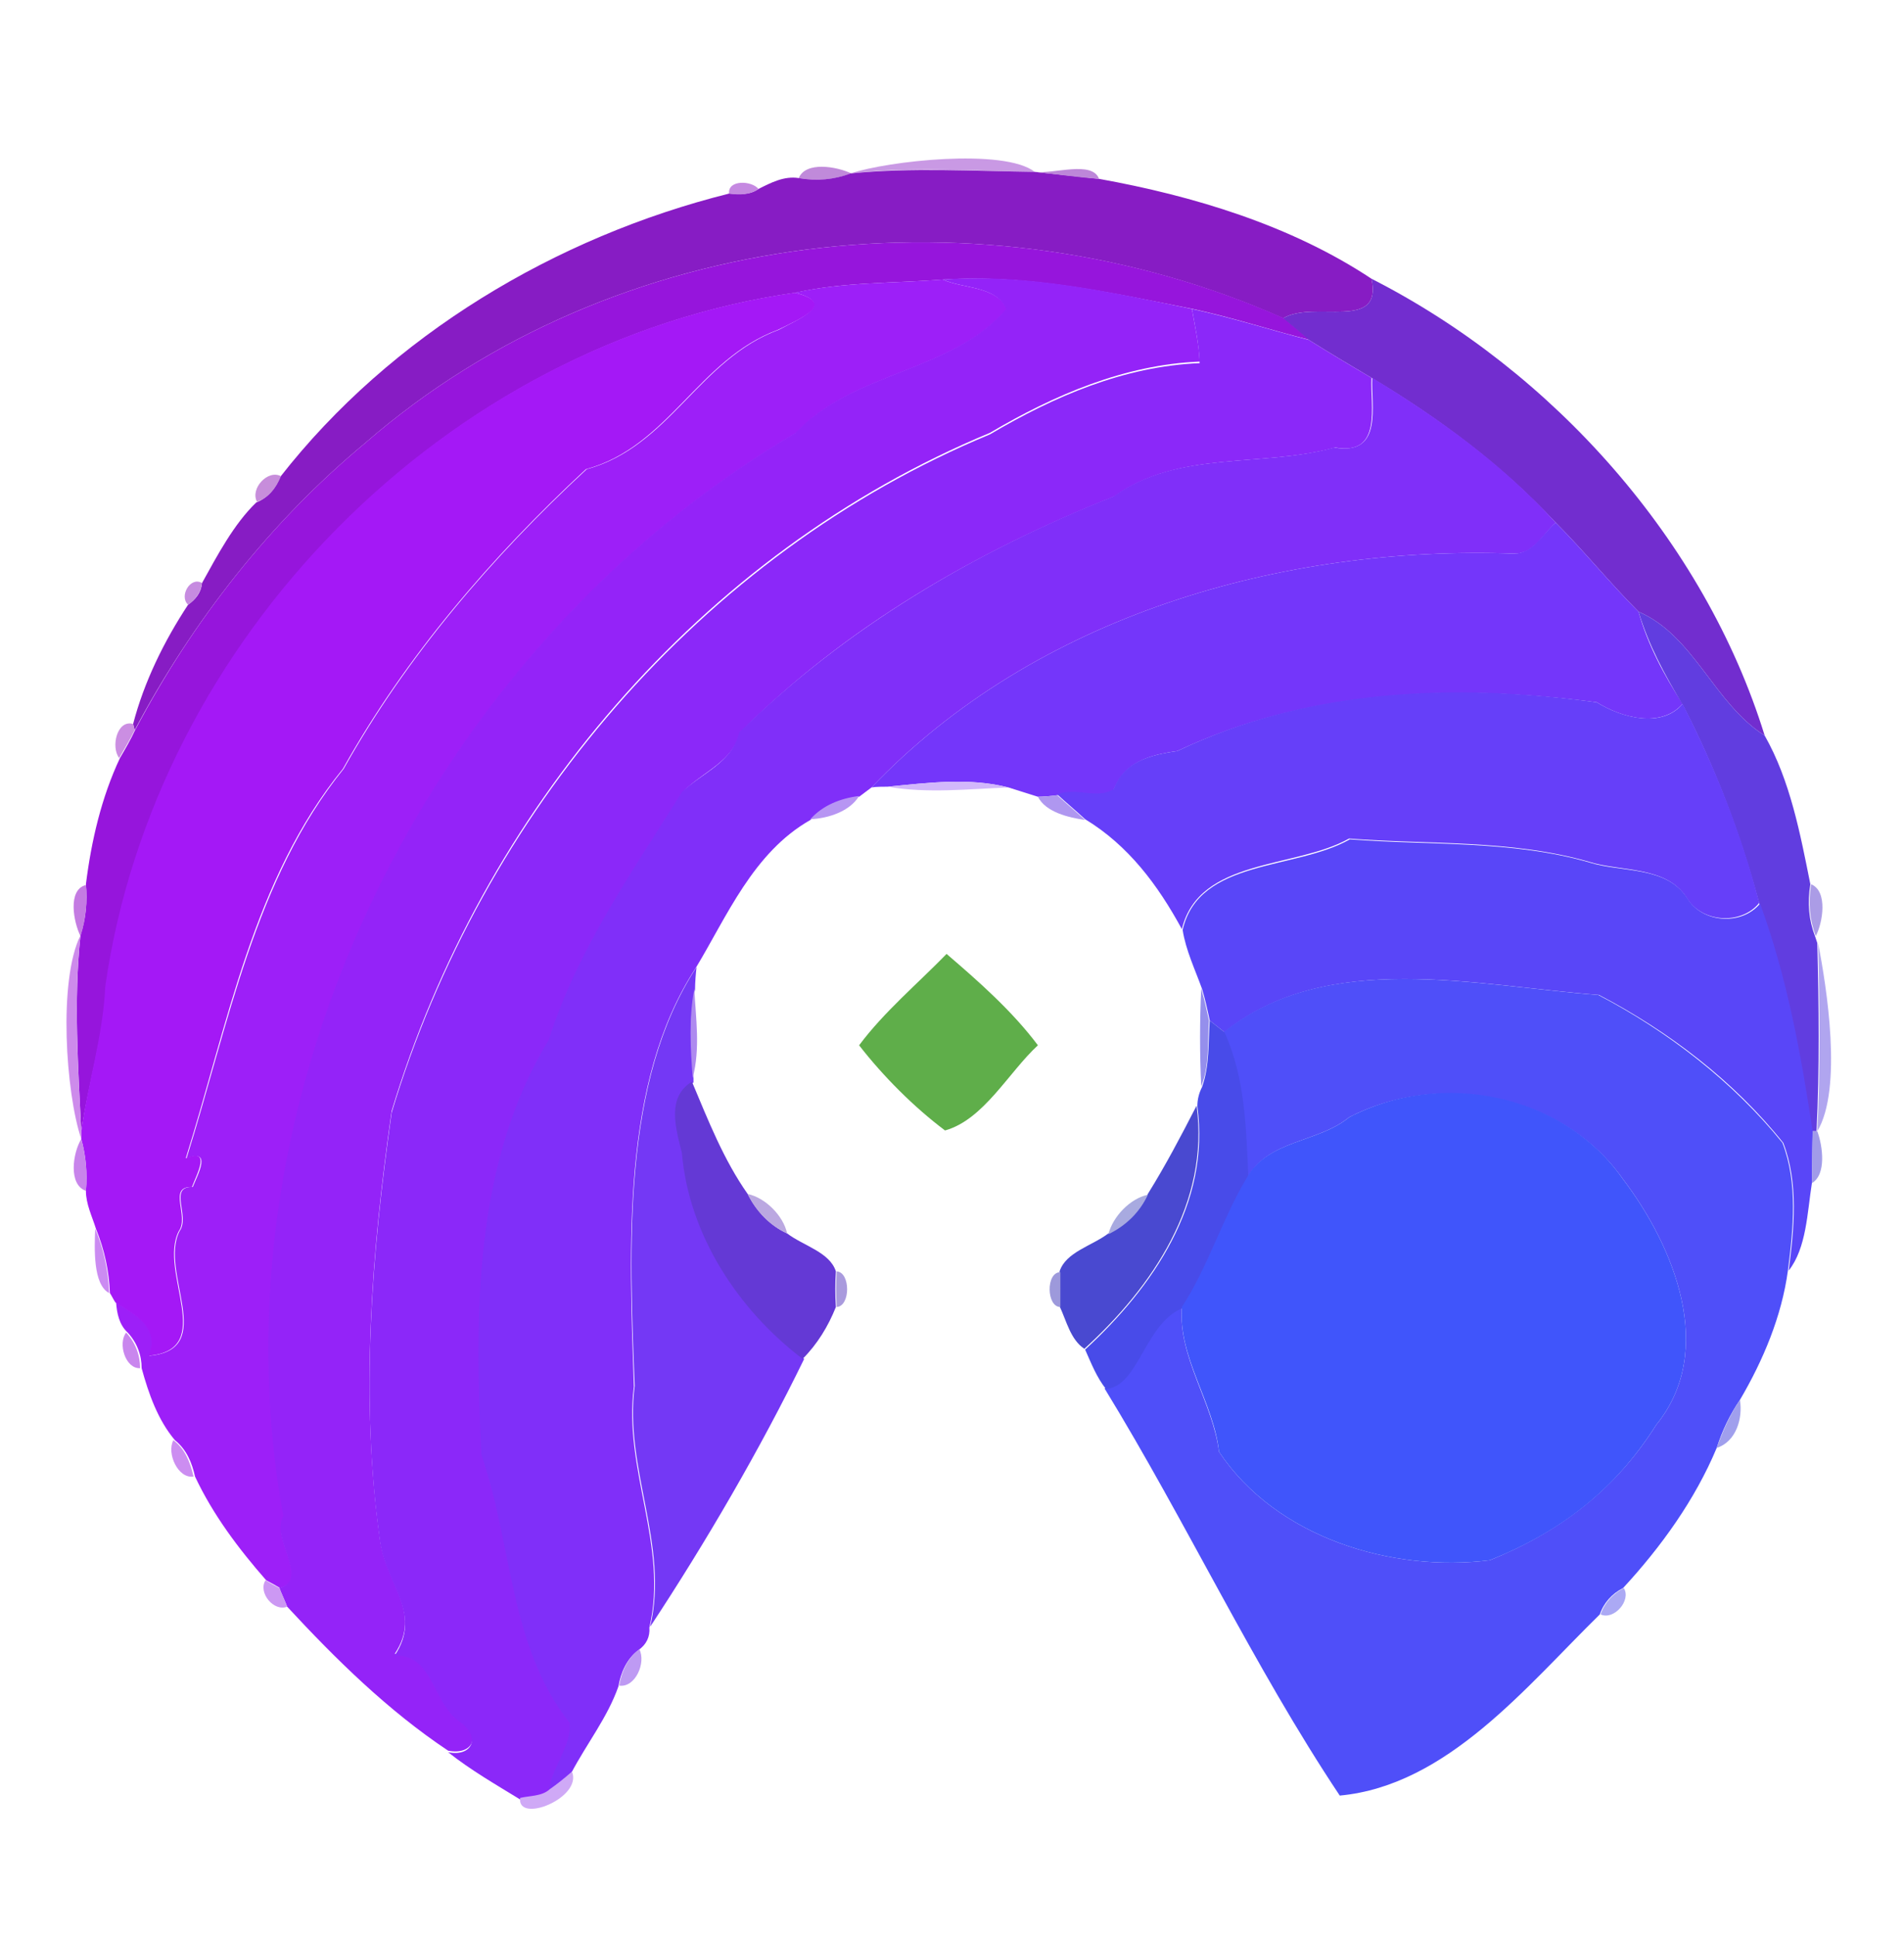 <?xml version="1.0" encoding="utf-8"?>
<!-- Generator: Adobe Illustrator 26.0.3, SVG Export Plug-In . SVG Version: 6.00 Build 0)  -->
<svg version="1.1" id="Layer_1" xmlns="http://www.w3.org/2000/svg" xmlns:xlink="http://www.w3.org/1999/xlink" x="0px" y="0px"
	 viewBox="0 0 246 250" style="enable-background:new 0 0 246 250;" xml:space="preserve">
<style type="text/css">
	.st0{fill:#C999E4;}
	.st1{fill:#C08ADA;}
	.st2{fill:#871CC4;}
	.st3{fill:#BD87D9;}
	.st4{fill:#C589E1;}
	.st5{fill:#9615DC;}
	.st6{fill:#9D1FF8;}
	.st7{fill:#9423F8;}
	.st8{fill:#722DCF;}
	.st9{fill:#A418F6;}
	.st10{fill:#8B28F9;}
	.st11{fill:#802FF9;}
	.st12{fill:#C78DDB;}
	.st13{fill:#7436FA;}
	.st14{fill:#C68BE0;}
	.st15{fill:#613DE0;}
	.st16{fill:#663FF9;}
	.st17{fill:#CB8EE2;}
	.st18{fill:#D2B7FB;}
	.st19{fill:#B795F3;}
	.st20{fill:#AF97F0;}
	.st21{fill:#5946F8;}
	.st22{fill:#C47BE2;}
	.st23{fill:#AB9CE6;}
	.st24{fill:#CD8BEB;}
	.st25{fill:#B0A5EF;}
	.st26{fill:#5FAE4A;}
	.st27{fill:#7438F5;}
	.st28{fill:#4F4FF9;}
	.st29{fill:#AE8AEF;}
	.st30{fill:#958FEC;}
	.st31{fill:#484BE9;}
	.st32{fill:#6439D5;}
	.st33{fill:#4055FB;}
	.st34{fill:#4949D0;}
	.st35{fill:#A19BE9;}
	.st36{fill:#C884EB;}
	.st37{fill:#BBA8E1;}
	.st38{fill:#A8AAE0;}
	.st39{fill:#CB8BF2;}
	.st40{fill:#A99ADD;}
	.st41{fill:#9D99DB;}
	.st42{fill:#C986EE;}
	.st43{fill:#A09FED;}
	.st44{fill:#CC8DF1;}
	.st45{fill:#CC98F3;}
	.st46{fill:#ABA9F4;}
	.st47{fill:#BE9AF3;}
	.st48{fill:#CFA9F6;}
</style>
<g id="_x23_c999e4ff">
	<path class="st0" d="M109.9,22.4c4.7-1.6,19.8-3.3,23.8-0.2C125.8,22.1,117.8,21.5,109.9,22.4z"/>
</g>
<g id="_x23_c08adaff">
	<path class="st1" d="M103.2,23c0.9-2.2,4.9-1.5,6.8-0.6C107.8,23.2,105.5,23.4,103.2,23z"/>
</g>
<g id="_x23_871cc4ff">
	<path class="st2" d="M109.9,22.4c7.9-0.8,15.9-0.3,23.8-0.2c2.8,0.3,5.5,0.6,8.3,0.9c12.2,2.2,24.8,6,35.2,12.9
		c1.5,6.9-7.4,2.7-11.4,5.1C127.3,24,79.4,29.2,47.2,57.2C34.9,67.4,24.9,80.2,17.4,94.3l-0.2-0.8c1.4-5.4,4-10.7,7.1-15.4
		c1-0.7,1.7-1.6,1.8-2.8c2-3.6,4.1-7.6,7-10.4c1.5-0.6,2.5-1.8,3.1-3.3C50.5,43.3,71.8,30.6,94.2,25c1.3,0.1,2.7,0.2,3.8-0.6
		c1.6-0.8,3.3-1.7,5.2-1.4C105.5,23.4,107.8,23.2,109.9,22.4z"/>
</g>
<g id="_x23_bd87d9ff">
	<path class="st3" d="M133.7,22.2c2.5,0.3,7.4-1.5,8.3,0.9C139.2,22.9,136.5,22.5,133.7,22.2z"/>
</g>
<g id="_x23_c589e1ff">
	<path class="st4" d="M94.2,25c-0.2-1.8,2.9-1.7,3.8-0.6C96.9,25.2,95.5,25.2,94.2,25z"/>
</g>
<g id="_x23_9615dcff">
	<path class="st5" d="M47.2,57.2c32.2-28,80.1-33.2,118.7-16.1c1.1,0.9,2.2,1.8,3.3,2.8c-5.1-1.3-10-2.9-15.1-4
		c-10.6-2.1-21.3-4.5-32.2-3.8c-6.4,0.5-12.9,0.3-19.1,1.7c-45.1,6.4-82.6,44.7-89.1,89.6c-0.3,6.4-2.3,12.5-3.2,18.8
		c-0.4-8.4-1-17-0.1-25.4c0.7-2.2,0.9-4.4,0.7-6.6c0.7-5.6,2-11.2,4.4-16.3c0.7-1.2,1.4-2.4,2-3.7C24.9,80.2,34.9,67.4,47.2,57.2z"
		/>
</g>
<g id="_x23_9d1ff8ff">
	<path class="st6" d="M102.7,37.8c6.3-1.4,12.8-1.2,19.1-1.7c2.6,1.2,6.9,0.8,8.3,3.8c-7,8.2-19.8,8-27.2,16
		c-47.2,27.7-76.1,85.7-66.2,139.9c-1.8,3,3.5,8.1-0.5,9.3c-0.5-0.3-1.4-0.8-1.8-1c-3.6-4.1-6.9-8.5-9.2-13.4
		c-0.4-1.8-1.1-3.5-2.6-4.7c-2.2-2.6-3.4-6-4.3-9.3c0-1.7-0.6-3.3-1.8-4.6c-1.1-1-1.4-2.5-1.5-3.9c2.6,1.7,5.8,3.2,4.3,6.9
		c8.9-0.8,1.2-10.8,3.9-16.1c1.4-1.9-1.5-5.8,1.7-5.7c0.7-1.7,2.5-5-0.8-3.7c5.4-17.2,8.8-36.1,20.3-50.3
		c8.1-14.5,19.2-27.4,31.4-38.7c10.7-2.9,14.5-14.2,24.8-18C103.2,41.2,108.2,39.2,102.7,37.8z"/>
</g>
<g id="_x23_9423f8ff">
	<path class="st7" d="M121.8,36.1c10.9-0.8,21.6,1.6,32.2,3.8c0.4,2.3,0.9,4.5,1,6.8c-9.7,0.4-18.8,4.3-27.1,9.2
		c-37.4,15.5-65.7,49-77.3,87.6c-2.6,18.3-4.1,37-1.5,55.4c0.8,5.7,5.5,9.3,1.9,14.7c5.1-0.1,4.8,6.4,8.6,8.7
		c2.7,2.1,1.3,4.4-1.7,3.8c-7.8-5.2-14.5-11.8-20.8-18.6c-0.3-0.8-0.7-1.6-1-2.4c4-1.2-1.2-6.3,0.5-9.3
		c-9.9-54.2,19-112.2,66.2-139.9c7.4-8,20.2-7.8,27.2-16C128.7,36.9,124.4,37.3,121.8,36.1z"/>
</g>
<g id="_x23_722dcfff">
	<path class="st8" d="M177.2,36c23.4,11.9,43,33.8,50.8,59c-6.6-4.2-9.1-12.9-16.3-16c-3.7-3.7-7-7.8-10.7-11.5
		c-6.9-7.4-15.1-13.5-23.8-18.7c-2.7-1.6-5.4-3.2-8.1-4.9c-1.1-1-2.2-1.9-3.3-2.8C169.8,38.7,178.7,42.9,177.2,36z"/>
</g>
<g id="_x23_a418f6ff">
	<path class="st9" d="M13.6,127.4c6.4-44.9,44-83.2,89.1-89.6c5.6,1.4,0.6,3.4-2.2,4.8c-10.3,3.8-14.1,15.1-24.8,18
		C63.5,71.9,52.4,84.8,44.3,99.3c-11.6,14.2-14.9,33.1-20.3,50.3c3.3-1.4,1.5,1.9,0.8,3.7c-3.2-0.1-0.3,3.8-1.7,5.7
		c-2.7,5.3,5,15.3-3.9,16.1c1.5-3.7-1.7-5.2-4.3-6.9c-0.2-0.3-0.5-0.9-0.7-1.2c-0.1-2.8-0.7-5.6-1.8-8.3c-0.5-1.6-1.3-3.2-1.3-4.9
		c0.2-2.3,0-4.5-0.6-6.7l0-0.9C11.3,140,13.3,133.9,13.6,127.4z"/>
</g>
<g id="_x23_8b28f9ff">
	<path class="st10" d="M154,39.9c5.1,1.1,10.1,2.7,15.1,4c2.7,1.7,5.4,3.3,8.1,4.9c-0.2,3.5,1.5,10.1-4.7,9
		c-9.4,2.6-20.2,0.3-28.5,6.3c-17.9,7.1-34.8,16.9-48.4,30.5c-0.9,3.8-4.9,5.1-7.4,7.7c-6.4,10.3-13.5,20.3-17.2,32
		c-9.7,15.9-9.6,35.6-8.7,53.6c4,11.5,3.6,24.8,11.4,34.6c0.3,3-2.3,5.7-2.7,8.8c-1.1,0.9-2.5,0.8-3.8,1.1c-3.1-1.9-6.4-3.8-9.3-6.1
		c2.9,0.6,4.3-1.7,1.7-3.8c-3.8-2.4-3.5-8.8-8.6-8.7c3.6-5.4-1.1-9.1-1.9-14.7c-2.6-18.4-1.1-37.1,1.5-55.4
		c11.6-38.5,39.9-72.1,77.3-87.6c8.3-4.9,17.3-8.8,27.1-9.2C154.9,44.4,154.4,42.2,154,39.9z"/>
</g>
<g id="_x23_802ff9ff">
	<path class="st11" d="M177.3,48.8C185.9,54,194.2,60,201,67.5c-1.7,1.5-2.8,4-5.3,4c-30-1.1-61.9,8-83.1,30.2
		c-0.4,0.3-1.2,0.9-1.6,1.2c-2.4,0.3-4.6,1.2-6.3,3c-7.4,4.2-10.8,12.5-14.8,19.1c-9.7,14.8-8.6,36.2-8,54.1
		c-1.4,10.6,4.5,20.6,2,31.1c0.1,1.2-0.4,2.2-1.4,2.9c-1.5,1.1-2.3,2.9-2.6,4.7c-1.4,4-4.1,7.4-6.1,11.2c-0.9,0.8-1.9,1.6-2.9,2.3
		c0.4-3.1,3-5.9,2.7-8.8c-7.8-9.8-7.4-23.1-11.4-34.6c-0.9-18-1-37.7,8.7-53.6c3.7-11.7,10.8-21.7,17.2-32c2.6-2.5,6.5-3.8,7.4-7.7
		c13.7-13.5,30.5-23.4,48.4-30.5c8.3-6,19.1-3.7,28.5-6.3C178.8,58.9,177.1,52.3,177.3,48.8z"/>
</g>
<g id="_x23_c78ddbff">
	<path class="st12" d="M33.2,64.8c-0.9-1.7,1.4-4.2,3.1-3.3C35.7,63,34.7,64.3,33.2,64.8z"/>
</g>
<g id="_x23_7436faff">
	<path class="st13" d="M195.7,71.5c2.5-0.1,3.6-2.6,5.3-4c3.7,3.7,7,7.8,10.7,11.5c1.2,4.3,3.3,8.2,5.7,11.9
		c-2.8,3.2-7.9,1.8-11.1-0.2C188,88.3,169,89,152.1,97c-3.6,0.5-6.8,1.4-8.2,5c-2.2,1.4-4.9-0.3-7.3,0.7c-0.6,0.1-1.9,0.2-2.5,0.2
		c-1.3-0.4-2.5-0.8-3.8-1.2c-5.1-1.3-10.4-0.6-15.6-0.1c-0.5,0-1.6,0-2.1,0.1C133.8,79.5,165.7,70.4,195.7,71.5z"/>
</g>
<g id="_x23_c68be0ff">
	<path class="st14" d="M24.3,78.1c-1.2-1.1,0.3-3.7,1.8-2.8C26,76.4,25.3,77.4,24.3,78.1z"/>
</g>
<g id="_x23_613de0ff">
	<path class="st15" d="M211.7,79c7.2,3.1,9.7,11.8,16.3,16c3.3,5.8,4.6,12.7,5.9,19.2c-0.4,2.4-0.2,4.6,0.6,6.7l0.3,0.9
		c0.2,8.1,0.3,16.2-0.1,24.3l-0.6,0c-1.6-9.9-3.3-19.9-6.8-29.4c-2.4-8.9-5.7-17.6-9.9-25.7C215.1,87.2,213,83.3,211.7,79z"/>
</g>
<g id="_x23_663ff9ff">
	<path class="st16" d="M152.1,97c16.9-8.1,35.9-8.8,54.2-6.3c3.2,2,8.4,3.4,11.1,0.2c4.2,8.2,7.6,16.8,9.9,25.7
		c-2.3,2.9-7.5,2.6-9.4-0.7c-2.7-4.1-8.5-3.3-12.6-4.6c-10.1-2.9-20.8-2.2-31-3c-6.9,3.9-19.4,2.5-21.6,11.7
		c-3.1-5.7-6.9-10.8-12.5-14.2c-1.2-1.1-2.4-2.1-3.6-3.2c2.4-1,5.2,0.7,7.3-0.7C145.2,98.4,148.5,97.5,152.1,97z"/>
</g>
<g id="_x23_cb8ee2ff">
	<path class="st17" d="M15.4,97.9c-1.1-1.4-0.3-5,1.8-4.4l0.2,0.8C16.8,95.5,16.1,96.7,15.4,97.9z"/>
</g>
<g id="_x23_d2b7fbff">
	<path class="st18" d="M114.7,101.6c5.2-0.5,10.5-1.2,15.6,0.1C125.1,101.9,119.8,102.5,114.7,101.6z"/>
</g>
<g id="_x23_b795f3ff">
	<path class="st19" d="M104.7,105.8c1.6-1.8,3.9-2.7,6.3-3C109.8,104.8,107,105.7,104.7,105.8z"/>
</g>
<g id="_x23_af97f0ff">
	<path class="st20" d="M134.1,102.9c0.6,0,1.9-0.1,2.5-0.2c1.2,1.1,2.4,2.1,3.6,3.2C138.1,105.6,135.1,104.9,134.1,102.9z"/>
</g>
<g id="_x23_5946f8ff">
	<path class="st21" d="M174.4,108.4c10.3,0.8,21,0.1,31,3c4.1,1.3,9.9,0.4,12.6,4.6c1.9,3.2,7,3.6,9.4,0.7
		c3.5,9.5,5.3,19.5,6.8,29.4c0,1.7-0.1,5-0.1,6.7c-0.6,3.8-0.7,8.4-3,11.3c0.7-5.4,1.3-11.3-0.7-16.5c-6.4-8-14.8-14.4-23.8-19.1
		c-15.9-1.2-35.1-5.9-48.4,4.8c-0.5-0.4-1.4-1.1-1.9-1.5c-0.3-1.4-0.6-2.8-1-4.1c-0.9-2.5-2.1-5-2.5-7.6
		C154.9,110.9,167.4,112.4,174.4,108.4z"/>
</g>
<g id="_x23_c47be2ff">
	<path class="st22" d="M10.4,120.9c-0.9-1.8-1.7-6,0.7-6.6C11.3,116.5,11.1,118.7,10.4,120.9z"/>
</g>
<g id="_x23_ab9ce6ff">
	<path class="st23" d="M234,114.2c2.2,0.9,1.5,5,0.6,6.7C233.8,118.8,233.6,116.6,234,114.2z"/>
</g>
<g id="_x23_cd8bebff">
	<path class="st24" d="M10.5,147.1c-2-5.9-3-20.5-0.1-26.3c-0.9,8.4-0.3,17,0.1,25.4L10.5,147.1z"/>
</g>
<g id="_x23_b0a5efff">
	<path class="st25" d="M234.9,121.8c1.1,5.6,3.2,18.8-0.1,24.3C235.2,138.1,235.1,129.9,234.9,121.8z"/>
</g>
<g id="_x23_5fae4aff">
	<path class="st26" d="M122.3,123.2c4.2,3.6,8.5,7.4,11.8,11.8c-3.8,3.5-7,9.6-12,11c-4-3-8-7-11.1-11
		C114.2,130.7,118.5,127.1,122.3,123.2z"/>
</g>
<g id="_x23_7438f5ff">
	<path class="st27" d="M82,179c-0.7-17.9-1.7-39.3,8-54.1c-0.1,0.7-0.2,2.1-0.2,2.9c-0.8,3.8-0.5,7.6-0.2,11.5l0,0.5
		c-3.3,2.1-2.1,6-1.3,9.2c0.9,10.6,7.3,20.3,15.6,26.5C98.3,187,91.2,199.2,84,210.1C86.5,199.6,80.6,189.6,82,179z"/>
</g>
<g id="_x23_4f4ff9ff">
	<path class="st28" d="M158.1,133.3c13.3-10.7,32.6-6,48.4-4.8c9,4.7,17.4,11.2,23.8,19.1c2,5.2,1.4,11.1,0.7,16.5
		c-0.8,5.9-3.2,11.6-6.2,16.7c-1.3,1.9-2.3,4-3,6.2c-2.8,6.7-7.2,12.8-12.1,18.1c-1.4,0.7-2.5,1.9-3,3.4
		c-9.5,9.3-19.7,22.1-33.6,23.4c-11.2-16.8-19.8-35.3-30.4-52.6c4.2-0.4,4.9-8.6,10-10.5c-0.5,6.5,4,12.3,4.8,18.7
		c7.4,11.1,22.3,15.6,35,14c9.1-3.7,16.2-9.1,21.5-17.5c7.8-9.6,2.3-23-4.3-31.7c-7.7-11-23.7-14.1-35.4-8c-4,3.3-10.5,2.9-13.1,7.8
		C160.9,145.8,160.8,139.2,158.1,133.3z"/>
</g>
<g id="_x23_ae8aefff">
	<path class="st29" d="M89.5,139.2c-0.3-3.8-0.5-7.7,0.2-11.5C89.9,131.5,90.5,135.4,89.5,139.2z"/>
</g>
<g id="_x23_958fecff">
	<path class="st30" d="M155.2,127.7c0.4,1.3,0.7,2.7,1,4.1c-0.2,2.8,0.1,5.8-1,8.5C155,136.1,155,131.9,155.2,127.7z"/>
</g>
<g id="_x23_484be9ff">
	<path class="st31" d="M156.3,131.8c0.5,0.4,1.4,1.1,1.9,1.5c2.7,5.9,2.8,12.5,3.1,18.9c-3.2,5.4-5,11.5-8.4,16.7
		c-5,1.9-5.7,10.1-10,10.5c-1.2-1.5-1.9-3.3-2.7-5.1c8.8-8.1,16.2-18.9,14.5-31.4c0-0.9,0.2-1.7,0.6-2.5
		C156.3,137.6,156.1,134.6,156.3,131.8z"/>
</g>
<g id="_x23_6439d5ff">
	<path class="st32" d="M88.1,148.9c-0.8-3.2-2-7.2,1.3-9.2c2.1,5,4.1,10.1,7.2,14.5c1.1,2.2,2.9,4.1,5.1,5.1
		c2.1,1.6,5.5,2.4,6.3,4.9c-0.1,1.5-0.1,3,0,4.6c-1,2.5-2.4,4.8-4.3,6.7C95.4,169.2,89,159.5,88.1,148.9z"/>
</g>
<g id="_x23_4055fbff">
	<path class="st33" d="M174.3,144.3c11.8-6.2,27.7-3.1,35.4,8c6.6,8.7,12.1,22.1,4.3,31.7c-5.3,8.4-12.3,13.8-21.5,17.5
		c-12.7,1.6-27.6-2.9-35-14c-0.7-6.4-5.3-12.2-4.8-18.7c3.4-5.2,5.2-11.4,8.4-16.7C163.8,147.2,170.3,147.6,174.3,144.3z"/>
</g>
<g id="_x23_4949d0ff">
	<path class="st34" d="M154.6,142.8c1.7,12.5-5.7,23.4-14.5,31.4c-1.8-1.2-2.3-3.6-3.2-5.5c0.1-1.5,0.1-3,0-4.5
		c0.8-2.5,4.2-3.3,6.3-4.9c2.3-1.1,4.1-2.9,5.1-5.1C150.6,150.5,152.6,146.7,154.6,142.8z"/>
</g>
<g id="_x23_a19be9ff">
	<path class="st35" d="M234.2,146.1l0.6,0c0.7,1.9,1.2,5.6-0.7,6.7C234.1,151.1,234.1,147.8,234.2,146.1z"/>
</g>
<g id="_x23_c884ebff">
	<path class="st36" d="M10.5,147.1c0.6,2.1,0.8,4.4,0.6,6.7C8.8,153,9.4,148.9,10.5,147.1z"/>
</g>
<g id="_x23_bba8e1ff">
	<path class="st37" d="M96.6,154.2c2.3,0.5,4.6,2.8,5.1,5.1C99.5,158.3,97.7,156.5,96.6,154.2z"/>
</g>
<g id="_x23_a8aae0ff">
	<path class="st38" d="M143.2,159.4c0.6-2.3,2.8-4.6,5.1-5.1C147.3,156.5,145.5,158.3,143.2,159.4z"/>
</g>
<g id="_x23_cb8bf2ff">
	<path class="st39" d="M12.3,158.7c1.1,2.6,1.7,5.4,1.8,8.3C12,165.9,12.2,161.2,12.3,158.7z"/>
</g>
<g id="_x23_a99addff">
	<path class="st40" d="M108.1,164.2c1.8,0.1,1.8,4.5,0,4.6C108,167.2,108,165.7,108.1,164.2z"/>
</g>
<g id="_x23_9d99dbff">
	<path class="st41" d="M137,168.8c-1.8,0-1.9-4.5,0-4.5C137,165.7,137,167.2,137,168.8z"/>
</g>
<g id="_x23_c986eeff">
	<path class="st42" d="M16.3,172.1c1.2,1.3,1.8,2.9,1.8,4.6C16.2,176.8,15.2,173.5,16.3,172.1z"/>
</g>
<g id="_x23_a09fedff">
	<path class="st43" d="M221.8,187c0.8-2.2,1.7-4.3,3-6.2C225.2,183.2,224.3,186.2,221.8,187z"/>
</g>
<g id="_x23_cc8df1ff">
	<path class="st44" d="M22.4,186c1.5,1.1,2.2,2.9,2.6,4.7C23,191,21.5,187.7,22.4,186z"/>
</g>
<g id="_x23_cc98f3ff">
	<path class="st45" d="M34.3,204.1c0.5,0.3,1.4,0.8,1.8,1c0.3,0.8,0.7,1.6,1,2.4C35.4,208.2,33.3,205.7,34.3,204.1z"/>
</g>
<g id="_x23_aba9f4ff">
	<path class="st46" d="M206.8,208.5c0.5-1.5,1.6-2.7,3-3.4C210.8,206.7,208.5,209.3,206.8,208.5z"/>
</g>
<g id="_x23_be9af3ff">
	<path class="st47" d="M80,217.7c0.3-1.8,1.1-3.6,2.6-4.7C83.5,214.7,82.1,218,80,217.7z"/>
</g>
<g id="_x23_cfa9f6ff">
	<path class="st48" d="M71,231.1c1-0.7,2-1.5,2.9-2.3c1.4,3.4-7.1,6.8-6.7,3.4C68.5,231.9,70,232,71,231.1z"/>
</g>
</svg>
